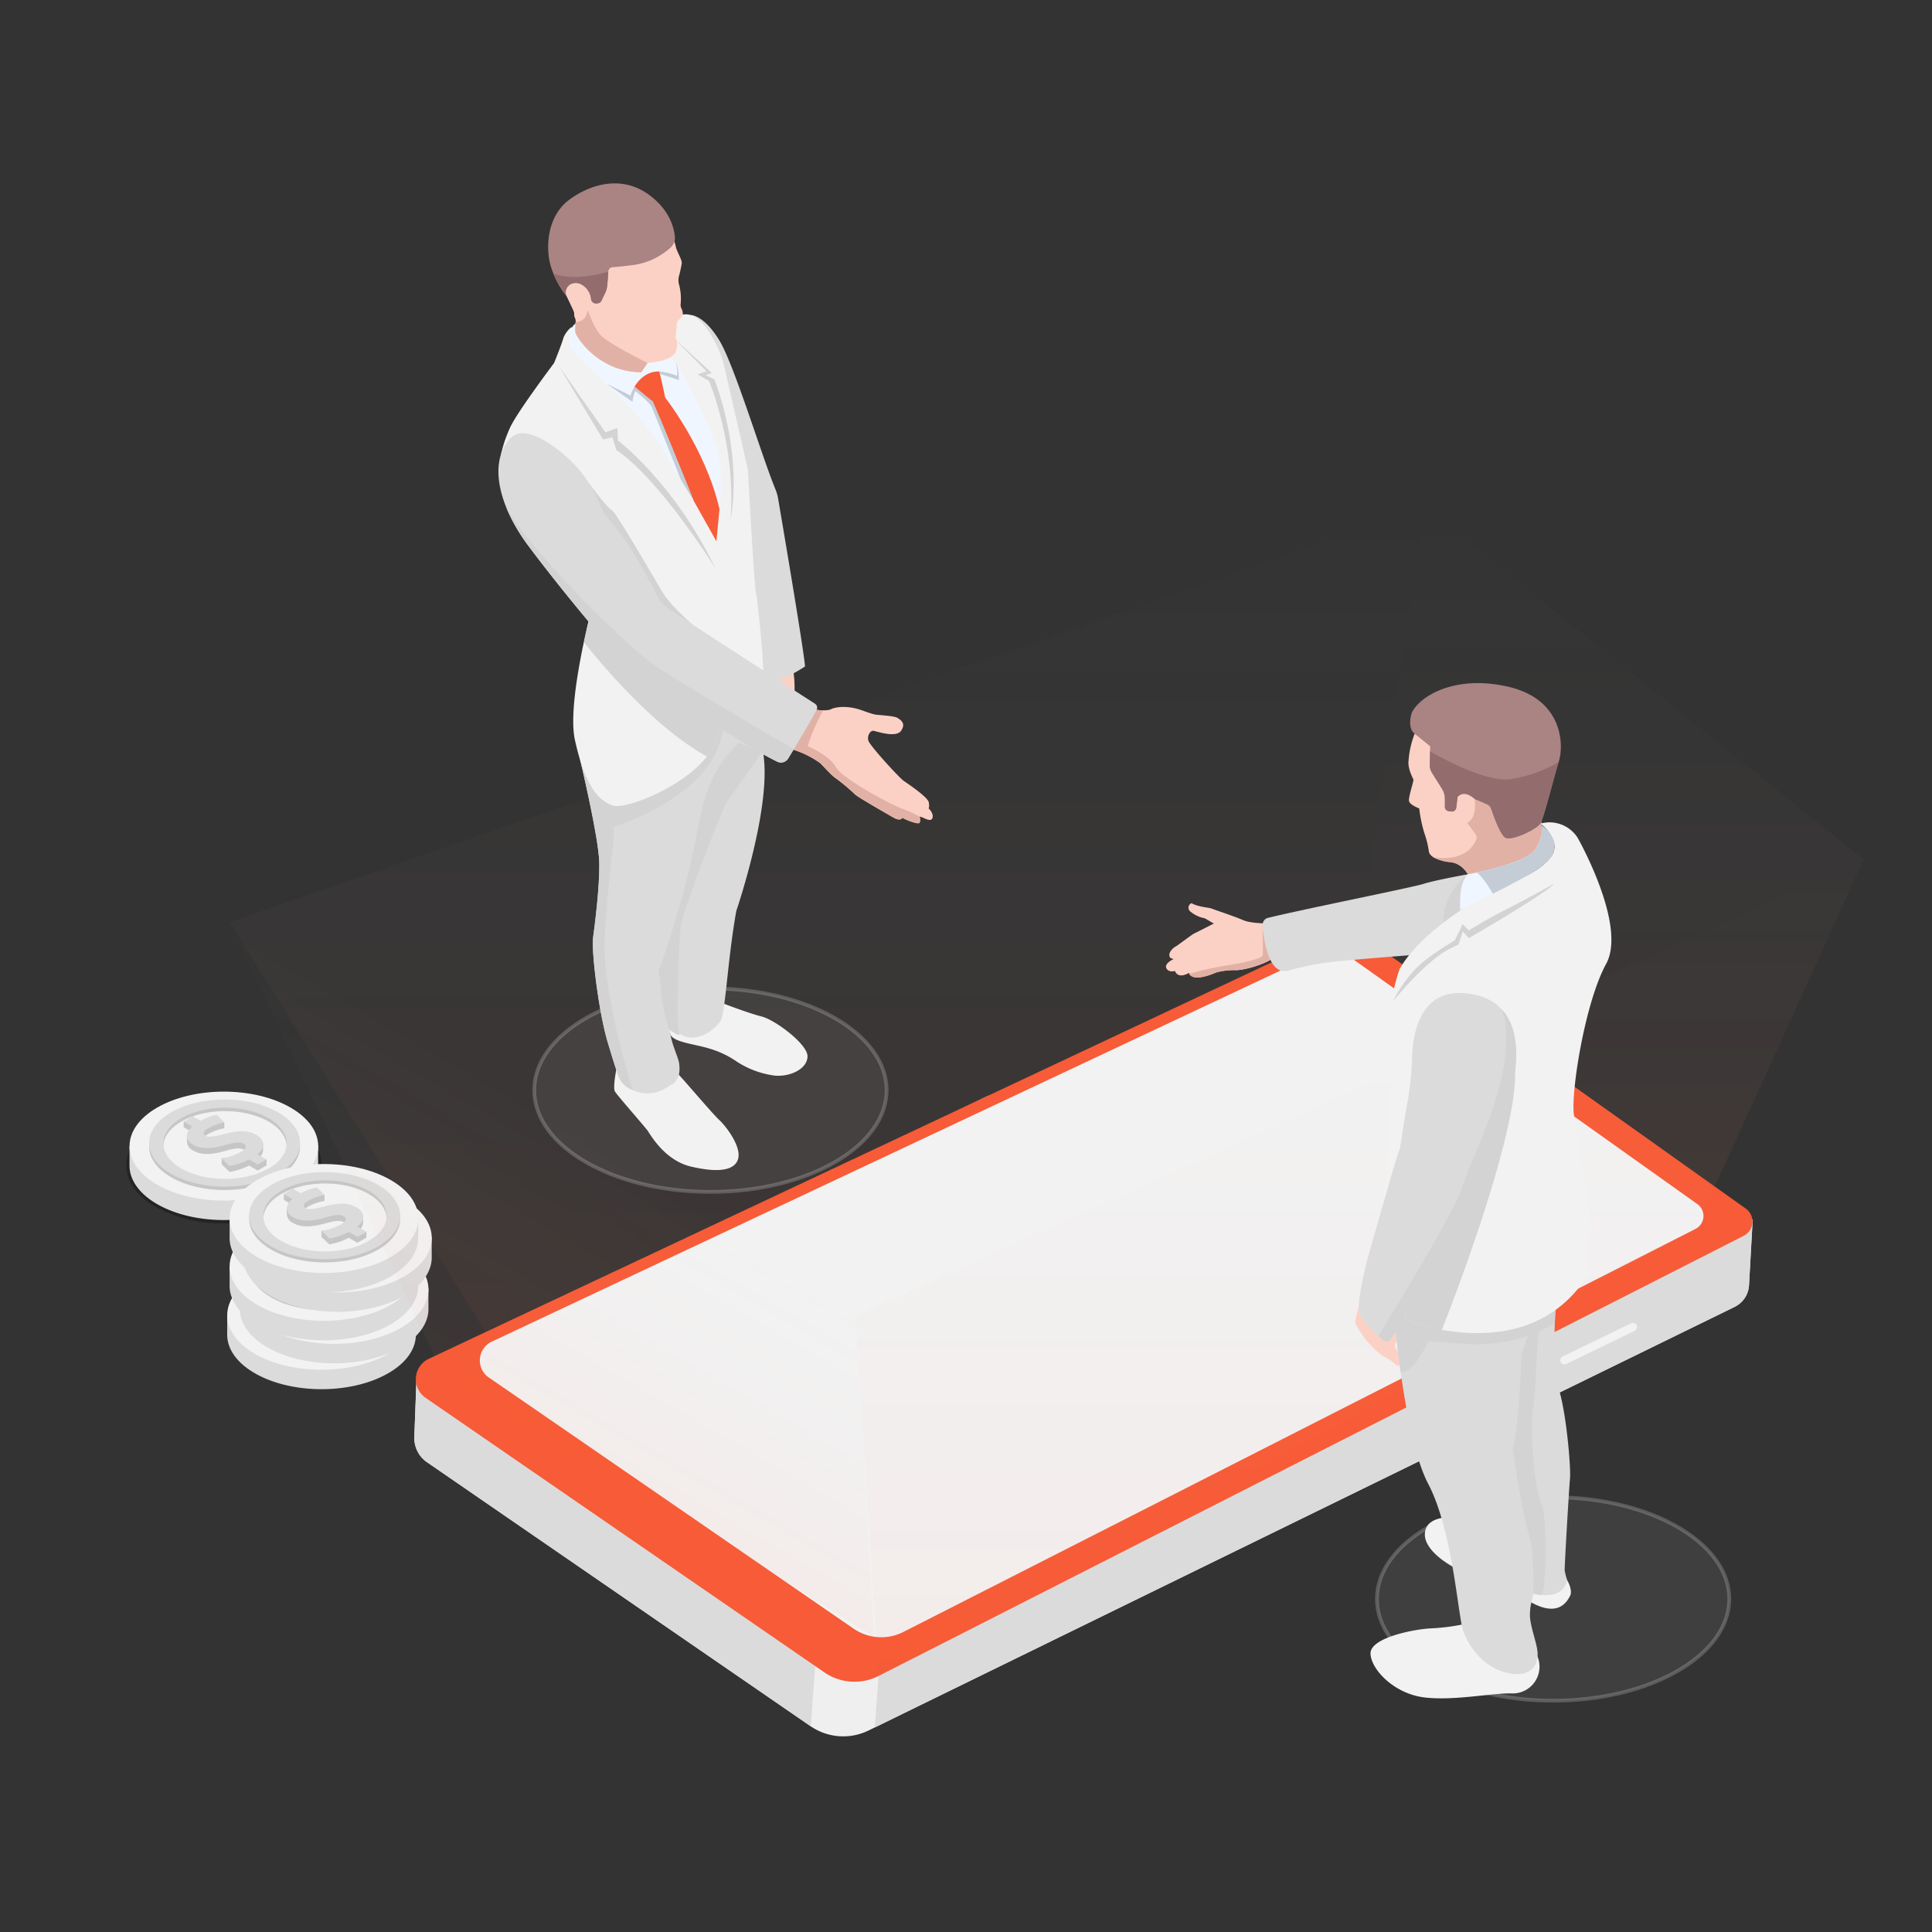 <svg id="_ÎÓÈ_1" data-name="—ÎÓÈ_1" xmlns="http://www.w3.org/2000/svg" xmlns:xlink="http://www.w3.org/1999/xlink" viewBox="0 0 512 512"><rect x="0" y="0" width="512" height="512" fill="#333333" stroke="none"/><defs><style>.cls-1,.cls-18,.cls-3,.cls-8{opacity:0.05;}.cls-1{fill:url(#linear-gradient);}.cls-2{fill:#707072;stroke:#fff;stroke-miterlimit:10;opacity:0.2;}.cls-3{fill:url(#linear-gradient-2);}.cls-4{fill:#efefef;}.cls-5{fill:#dbdbdb;}.cls-6{fill:#f75b37;}.cls-7{fill:#f2f2f2;}.cls-8{fill:url(#linear-gradient-3);}.cls-9{fill:#fcd1c5;}.cls-10{fill:#e2b1a6;}.cls-11{fill:#d3d3d3;}.cls-12{fill:#aa8383;}.cls-13{fill:#936d6d;}.cls-14{fill:#f0f6ff;}.cls-15{fill:#c4ccd6;}.cls-16{opacity:0.3;}.cls-17{fill:#c6c6c6;}.cls-18{fill:url(#linear-gradient-4);}</style><linearGradient id="linear-gradient" x1="219.2" y1="355.55" x2="219.2" y2="134.37" gradientUnits="userSpaceOnUse"><stop offset="0" stop-color="#f75b37"/><stop offset="1" stop-color="#fff" stop-opacity="0"/></linearGradient><linearGradient id="linear-gradient-2" x1="427.15" y1="325.68" x2="427.15" y2="134.37" xlink:href="#linear-gradient"/><linearGradient id="linear-gradient-3" x1="360.33" y1="444.16" x2="360.33" y2="227.78" xlink:href="#linear-gradient"/><linearGradient id="linear-gradient-4" x1="126.56" y1="373.15" x2="165.88" y2="305.04" xlink:href="#linear-gradient"/></defs><title>sponsor</title><polygon class="cls-1" points="130.32 355.56 60.85 244.4 377.55 134.37 360.39 247.55 130.32 355.56"/><ellipse class="cls-2" cx="188.27" cy="288.9" rx="46.69" ry="26.96"/><ellipse class="cls-2" cx="411.59" cy="423.74" rx="46.69" ry="26.96"/><polygon class="cls-3" points="449.32 325.68 493.9 227.78 377.55 134.37 360.39 247.55 449.32 325.68"/><path class="cls-4" d="M463.51,340.56a6.83,6.83,0,0,1-3.84,5.79L231.83,457.79l-1.66.81a15.26,15.26,0,0,1-15.3-1.1l-101.71-70a7.77,7.77,0,0,1-3.36-6.71l.63-16.81,5.56-2.7,145.92-70.92,171.56,27.87,31,5Z"/><path class="cls-5" d="M216.53,434.45l-1.66,23.05-101.71-70a7.77,7.77,0,0,1-3.36-6.71l.63-16.81,5.56-2.7Z"/><path class="cls-5" d="M463.51,340.56a6.83,6.83,0,0,1-3.84,5.79L231.83,457.79l1-13.63-1.23-10.37,115.19-71.23,86.7-44.34,31,5Z"/><path class="cls-6" d="M360.39,247.55l102.26,72.74a4.22,4.22,0,0,1-.53,7.2L232.81,444.16a14.09,14.09,0,0,1-14.4-1l-105.6-72.7a6,6,0,0,1,.85-10.38L354.06,247A6.29,6.29,0,0,1,360.39,247.55Z"/><path class="cls-7" d="M356.19,252.5l93.62,66.59a3.86,3.86,0,0,1-.49,6.59L239.4,432.49a12.94,12.94,0,0,1-13.19-.88l-96.66-66.55a5.5,5.5,0,0,1,.77-9.51L350.4,252A5.74,5.74,0,0,1,356.19,252.5Z"/><rect class="cls-7" x="389.63" y="366.66" width="22.4" height="2.21" rx="1.11" ry="1.11" transform="translate(-120.36 211.95) rotate(-25.89)"/><rect class="cls-7" x="412.48" y="354.96" width="22.4" height="2.21" rx="1.11" ry="1.11" transform="translate(-112.96 220.75) rotate(-25.89)"/><polygon class="cls-8" points="449.32 325.68 232.81 444.16 226.76 348.72 493.9 227.78 449.32 325.68"/><path class="cls-9" d="M360.36,345.58s-1.32,4-1.2,4.92,2.84,4.7,3,4.81,2.5,3.06,5.09,4.47a14.19,14.19,0,0,1,3,2.15,1.27,1.27,0,0,0,.62-.22s.38-2.71-.75-4,.56-3.27.56-3.27l-2.94-7.65Z"/><path class="cls-7" d="M388.51,430.3a54.17,54.17,0,0,1-9,1.22c-4.44.15-16.54,2.44-16.31,6.77s6.43,10.61,14.29,11.55,18-1.21,23.14-1.07a7.08,7.08,0,0,0,6.84-9.72C405.55,434.23,388.51,430.3,388.51,430.3Z"/><path class="cls-7" d="M415.3,418.74s1.62,2.63.76,4.24-3.15,5.59-10.26,1.69S385,415.19,385,415.19s-7.9-4.14-7.38-9,7.85-4.06,7.85-4.06Z"/><path class="cls-9" d="M336.18,244.71s-4.69.06-6.75-.87-8.07-2.91-8.44-3.1-3.68-.42-5.2-1.39a1.28,1.28,0,0,0-.36,2.19,8.36,8.36,0,0,0,3.87,1.82l2.38,1.39s-4.82,2.47-5.25,2.65-4.47,3.26-4.88,3.44-2.21,1.6-1.51,2.84c0,0,.07.28,1,.47,0,0-2.58,1.17-1.94,2.44s2.27.72,2.27.72.62,2.27,3.73.51c0,0,.36,2.82,7.26-.12a18.38,18.38,0,0,1,4.83-.6c2,.15,7.6-1.29,10.58-3.39S336.18,244.71,336.18,244.71Z"/><path class="cls-10" d="M327.16,257.1c2,.15,7.6-1.29,10.58-3.39,2-1.4.6-5-.53-7.19-1.41-.69-2.65-1.25-2.65-1.25s.21,6.84.06,7.87-6.33,2.25-10.29,2.83a81.66,81.66,0,0,0-9.17,2.11c.31.63,1.63,2,7.17-.38A18.38,18.38,0,0,1,327.16,257.1Z"/><path class="cls-5" d="M390.49,231.42s-9.75,1.71-13.08,2.77-31.19,6.56-41.43,9.07a1.77,1.77,0,0,0-1.3,1.35,3.67,3.67,0,0,0-.07,1.71c.28,1.15,1.27,12.74,6.95,10.84A79.42,79.42,0,0,1,352.29,255c4-.53,21.1-1.84,21.1-1.84l28.92-16.56Z"/><path class="cls-5" d="M369.55,349.26s2.59,31.92,8.95,44,7.85,34.33,9.15,38.55,5.46,10.31,12.17,11.61,7.9-3.1,7.63-5.75-2.05-6.94-2-9.82.75-4.21.88-5.53c0,0,7.68,2.23,9-3.55a15.48,15.48,0,0,1-.67-2.55c-.08-.86,1.16-21.9,1.41-24.46s-.85-16.41-2.86-23.27-1-21.33-1-21.33L390,343.89Z"/><path class="cls-11" d="M405.59,349.39a24.37,24.37,0,0,1-2.41,9.16s-.32,16.91-2.27,25.43c0,0,2.5,17.08,4.19,22.44s1.22,15.87,1.22,15.87a7.78,7.78,0,0,0,2.14.37c1.25,0,1.8-20.72-.06-24.41s-3-20-2.13-25,.89-19.21,1.91-21.72a3.12,3.12,0,0,0-1.13-3.86Z"/><path class="cls-11" d="M389,231.69s-6.68,4.63-6.49,12.8l4.91-1S386.15,234.46,389,231.69Z"/><path class="cls-11" d="M389.23,356.21c14.74.56,22.82-5.74,22.82-5.74.08-2,.17-3.34.17-3.34L390,343.89l-20.47,5.37s.52,6.32,1.65,14.39c3.61.41,7.32-8.23,7.32-8.23l10.12.71S374.48,355.64,389.23,356.21Z"/><path class="cls-7" d="M372.4,349.76s31.85,13.05,47.87-11.06a4.21,4.21,0,0,0,.67-2.39l-.06-5.68a5.77,5.77,0,0,1,.36-2.1h0a8.87,8.87,0,0,0,.42-4.54c-1.05-6.38-3.91-23.8-4.57-28.64-.8-5.93,2.93-29.65,8.55-39.91S418.08,222,418.08,222a8.85,8.85,0,0,0-9.87-3.73s6.19,4.48,2.65,9.05-13.95,8.12-13.95,8.12-19.26,9.53-26,21.36a49.32,49.32,0,0,0-2.66,14c-.32,7.88.27,26.74-.11,29.35s-1.65,20.43-1.56,21.26S372.4,349.76,372.4,349.76Z"/><path class="cls-11" d="M382.1,352.46s19.94-50,19.41-68.42C401,266,373,320,373,320l-.63,29.77A58.26,58.26,0,0,0,382.1,352.46Z"/><path class="cls-5" d="M372.85,292.91a80.87,80.87,0,0,0,1.35-12.47c.2-7.25,2.47-19.29,15.76-17,18.73,3.22,10.18,29.05,8,33.53s-10.71,24.78-11.16,25.93-13.75,26.2-18.44,32.19a1.15,1.15,0,0,1-1.68.19c-1.84-1.56-6-5.29-6.5-7.63-.66-3,2.2-13.92,2.2-13.92s7.71-27.37,8.35-28.65C371.23,304.13,371.62,299.6,372.85,292.91Z"/><path class="cls-9" d="M389.33,232.29s-1.44-3.42-4.91-3.83-5.42-1.4-5.74-2.69a24.67,24.67,0,0,0-1.13-4.75,34.53,34.53,0,0,1-1.43-6.73c0-.11-2.62-.95-2.73-2.11s1.33-5.28,1.18-5.61-1.52-2.89-1.3-4.86a24.45,24.45,0,0,1,1.63-7.25c1.09-2.4,8.75-17,27.86-9.05s4.15,24,5.84,34.54c0,0,1.67,2.23-1.56,5.92S394.64,230.25,389.33,232.29Z"/><path class="cls-10" d="M407,225.87c3.23-3.69,1.56-5.92,1.56-5.92a14.51,14.51,0,0,1,.14-4.67l-7.6,1.31s-11-10.13-10.31-4.79-2,6.24-2,6.24l2.24,3c.57.76.21,1.63-.29,2.44-3.29,5.41-11,3.64-11,3.64a11,11,0,0,0,4.7,1.39c3.47.41,4.91,3.83,4.91,3.83C394.64,230.25,403.8,229.58,407,225.87Z"/><path class="cls-12" d="M374.16,188.84s-1.41,3.92.74,5.62,4.1,3.31,4.1,3.31l-.09,5a3.64,3.64,0,0,0,.56,2l2.67,4.26a5.13,5.13,0,0,1,.77,2.76l0,2a1.15,1.15,0,0,0,1,1.18l.72.09a1.16,1.16,0,0,0,1.29-1l.35-2.82s1.48-2.25,4.58.52l2.81,1.2a3.07,3.07,0,0,1,1.67,1.81c.75,2.19,2.36,6.5,3.61,7.23,1.69,1,8.37-2.3,9.29-3.79s3.36-11.52,4.85-16.31S414,185.31,399.74,182,376.2,184.57,374.16,188.84Z"/><path class="cls-13" d="M408.21,218.25c.91-1.49,3.36-11.52,4.85-16.31a35,35,0,0,1-12.78,4.54c-7.2,1-21.3-7.38-21.3-7.38l-.07,3.67a3.64,3.64,0,0,0,.56,2l2.67,4.26a5.13,5.13,0,0,1,.77,2.76l0,2a1.15,1.15,0,0,0,1,1.18l.72.09a1.16,1.16,0,0,0,1.29-1l.35-2.82s1.48-2.25,4.58.52l4.06,1.74s2.34,7.52,4,8.5S407.29,219.74,408.21,218.25Z"/><path class="cls-14" d="M408.48,218.73s5.46,3.49,2.6,8.26S388,240.05,387,241.3c0,0-.66-7.22,2-9.61,0,0,15.42-2.72,17.88-6.59S408.48,218.73,408.48,218.73Z"/><path class="cls-15" d="M408.48,218.73s.88,2.53-1.58,6.37c-1.86,2.93-11.14,5.19-15.55,6.13h0s1.62.94,4.26,5.61c6.22-3.08,13.79-7.05,15.47-9.85C413.94,222.22,408.48,218.73,408.48,218.73Z"/><path class="cls-11" d="M398.13,267.65c4.88,15.73-8.6,39.78-10.6,46.8S365.27,354,365.27,354c.54.49,1,.93,1.44,1.26a1.15,1.15,0,0,0,1.68-.19c4.69-6,18-31.11,18.44-32.19s9-21.42,11.16-25.93C399.71,293.38,405.57,276,398.13,267.65Z"/><path class="cls-11" d="M411.89,234.19s-9,4.94-13.42,7.16-9.22,5.22-9.22,5.22l-1.64-1.68-2.08,4.33s-6.93,4-10.19,7.33a34.47,34.47,0,0,0-6.14,8.78s8.73-11,15.53-14.17l1.83-.88,1.09-3.45,1.62,1.77S409.1,237.17,411.89,234.19Z"/><path class="cls-9" d="M215.62,188s3.36.58,4.59-.05,4.45-1.05,8.17.28,3.42,1.12,4.89,1.27,3.86.29,4.64.79,2.25,1.42.88,3.38-6.49.11-7.32,0-1.75,1.32-1.33,2.65,8.13,9.77,9.34,10.61,6.43,4.33,6.66,5.71-.07,1.57-.07,1.57,1.52,1.38,1,2.65-2.91-.68-3.35-.38c0,0,.39,1.42-.19,1.68s-4-1.06-4.37-1.46c0,0-.4,1.09-2.33,0s-9.33-5.34-10.2-6.13a53.21,53.21,0,0,0-5-4.21c-1.2-.72-3.27-3.18-4.3-4.14a25.93,25.93,0,0,0-7.38-3.63C208.2,198.19,215.62,188,215.62,188Z"/><path class="cls-10" d="M221.52,203.28c-1.7-3.11-7.41-5.51-7.41-5.51.39-2.53,4-9.51,4-9.51h0a18.48,18.48,0,0,1-2.51-.24s-7.42,10.17-5.66,10.51a25.93,25.93,0,0,1,7.38,3.63c1,1,3.1,3.42,4.3,4.14a53.21,53.21,0,0,1,5,4.21c.87.79,8.27,5,10.2,6.13s2.33,0,2.33,0c.4.4,3.79,1.72,4.37,1.46s.19-1.68.19-1.68a34.4,34.4,0,0,0-4.83-2.21C236.44,213.39,223.22,206.4,221.52,203.28Z"/><path class="cls-9" d="M210.08,176.83a30.37,30.37,0,0,1,.46,6.88c-.26,3.1-6.47-1-6.24-1.49s2.95-5.2,2.95-5.2Z"/><path class="cls-5" d="M183,83.48s3.44-.16,7.63,6.72c4,6.63,11.13,30.34,14.85,39.43a12.23,12.23,0,0,1,.73,2.51c1.21,7.09,6.87,40.47,7.13,44.48,0,0-4.32,2.88-7.1,3.59l-6.1-2-6-60.51L184.4,85.73Z"/><path class="cls-7" d="M163.49,282.56s-1.17,5.6-.53,6.69,7.91,9.31,8.68,10.41,4.52,7.84,11.42,9.48,11.6,1.22,12.54-2-3.12-8.61-5-10.34-9.75-11.11-11.19-12.47a6.73,6.73,0,0,0-3.53-1.57l-9,1.56Z"/><path class="cls-7" d="M191.38,265.82s6.88,2.66,10.48,3.57S214,276.71,214,279.92s-4.32,5.46-8.61,5.14a24.16,24.16,0,0,1-10.22-3.78,25,25,0,0,0-7.29-3.43c-3.51-1.1-9.16-1.63-10.1-3.51s-1.06-5.73-1.06-5.73Z"/><path class="cls-5" d="M175.84,264.65c0-.33.29-.88.33-1.11a79.2,79.2,0,0,0,0-8.62L174.67,257s1.07,6.93,3.14,17.76c.53,2.75,2,5.58,2.18,7.14.63,4.64-2.12,5.54-2.12,5.54-5.6,4.21-10.37,1.67-12.09.32s-2.3-3.53-4.68-11.34-4.42-24.13-3.91-28c.45-3.44,1.7-13,1.63-19.63s-5.1-27.5-5.1-27.5l20.85-4,14.23-7.37,10.86,1.64s1.37-4.59,2.81,9.69c1.45,14.49-7.33,40.12-7.33,40.12-2.31,12.69-2.9,27.29-4.22,29.26s-6.5,6.65-11.31,3a12.05,12.05,0,0,1-2.41-2.08Z"/><path class="cls-11" d="M174.67,257s6.86-18.67,10.11-36.75c3.19-17.78,8.73-20.28,11-23.47a30.25,30.25,0,0,0,5.3,1.9,2.56,2.56,0,0,0,.59.05c1.53-.05-7.67,11.4-9.32,14.34s-11.16,28.13-11.82,31.6-1.34,27.79-.57,29.18-2.63-1-2.63-1S175.26,267.42,174.67,257Z"/><path class="cls-11" d="M192.47,190.39l-3.67-.55-14.23,7.37-20.85,4s5,21,5.1,27.5-1.18,16.19-1.63,19.63c-.51,3.85,1.54,20.27,3.91,28,1,3.39,1.72,5.71,2.32,7.37.94,4.41,4.27,5.12,4.27,5.12s-8.17-25.31-7.45-40.12c.7-14.6,2.8-26.75,2.42-29.58,0,0,23.74-7.3,28.19-22.62C191.55,194.19,192.07,192.14,192.47,190.39Z"/><path class="cls-7" d="M151.35,86.74a7.11,7.11,0,0,0-2.06,2.86c-.36,1.45-2.45,6.6-2.45,6.6s-9.92,13.17-11.71,17.21a36.12,36.12,0,0,0-2.38,7.07L159,152.86s-9.2,31.73-6.63,43.3,6,16.07,10.11,17.34,26.26-7.84,27.78-19.43.9-12.91.9-12.91,10.32,2.76,11,.12-1.3-21.54-1.83-24.25-2.12-32.54-2.12-32.54S191.93,97,191.57,95.61s-4.27-11.7-9.29-12.28S171,90.74,171,90.74Z"/><path class="cls-14" d="M152.53,85.74a3.24,3.24,0,0,0-1.26,1.84c-.22,1.15-1.08,3.41.79,5.78s17,14.72,23.14,25.11,13.86,22.21,14.5,24.63c0,0,2.79-16.62.27-24.26s-10.53-23-12.23-24.2-12.11-2.14-12.11-2.14Z"/><path class="cls-15" d="M168.16,102.45a10.23,10.23,0,0,0-1.06,2.4s-4.4-2.25-6.24-3.07l6.75,4.69a12,12,0,0,1,.74-2.83s3.85,3,4.39,4.26,7.67,19.19,7.67,19.19l3.74,6.11,1-1.48L179,115.06s-3.45-5.25-3.49-5.37l-2.38-5.76Z"/><path class="cls-6" d="M168.16,102.45s2.24-4.19,6.58-4c0,0,1.24,5.16,1.59,7.26,0,0-2.79,1.2-3.92.22S168.16,102.45,168.16,102.45Z"/><path class="cls-6" d="M175.67,104.57s11.15,13.74,15,30.33l-.81,8.55L184,133s-9.6-24-11.83-28.39S175.67,104.57,175.67,104.57Z"/><path class="cls-11" d="M157.21,159.68c-.74,2.94-1.62,6.59-2.45,10.5,0,0,16.5,21.53,32.6,30.3a13.3,13.3,0,0,0,2.94-6.41,96.14,96.14,0,0,0,1-11L172.6,168.84Z"/><path class="cls-11" d="M156.09,128.06s4.77,6.5,6,7.09,11.58,18.67,13.67,22.08,7.65,8.21,7.65,8.21l-5.25.51-20.55-27.57Z"/><path class="cls-5" d="M159,133.79a33.2,33.2,0,0,0-9.48-13.26c-4.75-4-11-7.84-14.26-4.36-5.79,6.12-3.32,17.64,4.72,28.43s21,26.44,24,29.05,27.77,21.21,42,28.21a2.24,2.24,0,0,0,2.93-.93c2-3.24,6.05-10,7.5-12.79a1.26,1.26,0,0,0-.4-1.63c-5.21-3.35-31.24-20.08-38.94-25.28a8.5,8.5,0,0,1-2.81-3.19c-2.25-4.39-8-15.21-13.14-20.73a10.87,10.87,0,0,1-2.1-3.41A.49.49,0,0,1,159,133.79Z"/><path class="cls-11" d="M178.14,89.2l9.11,9.2-2.35.82,3,1.74s7.28,17.2,5.69,36.69c0,0,3.62-15.33-4.21-37.05L187,99.38l1.64-.52Z"/><path class="cls-9" d="M152.34,84.18a2.37,2.37,0,0,1,.22,1.14,18.05,18.05,0,0,0-.09,2.78c.11.86,5.82,10.48,17.48,10.56l1.68-2.49s4.72-.22,6.68-1.94.75-4.73.75-4.73l.29-3.6a1.75,1.75,0,0,1,.54-1.14,3.79,3.79,0,0,0,1.06-1.4,3.26,3.26,0,0,0-.4-1.69,2.06,2.06,0,0,1-.17-1.1,14.62,14.62,0,0,0-.45-5.26,4.27,4.27,0,0,1,0-2.13,29.39,29.39,0,0,0,.75-3.45c.08-.94-1.52-3.45-1.59-4.44A28.66,28.66,0,0,0,177.62,61S169,44.85,155,51.82s-6.75,22.09-5,26.36c0,0,1.68,3.48,2,4.25S152,83.43,152.34,84.18Z"/><path class="cls-12" d="M178.85,62.64a3.53,3.53,0,0,1-1.17,3,18.51,18.51,0,0,1-9.53,4.55c-3.14.41-4.86.57-5.79.62A1.24,1.24,0,0,0,161.2,72c-.07,1.17-.18,3-.35,4.15a4.79,4.79,0,0,1-.42,1.38l-1,2.11a1.37,1.37,0,0,1-1.35.8l-.23,0a1.34,1.34,0,0,1-1.23-1.17v-.09A4.9,4.9,0,0,0,154,75.36a3,3,0,0,0-2.44-.16,2.47,2.47,0,0,0-1.41,3.33,24.75,24.75,0,0,1-4.25-8.2c-1.32-4.66-1-13.08,5.08-17.49s14-6.16,20.75-1.41C177.27,55.36,178.58,60.09,178.85,62.64Z"/><path class="cls-10" d="M155.78,82.38c-.31-.37.08,2.85-3.22,2.94a18.05,18.05,0,0,0-.09,2.78c.11.86,5.82,10.48,17.48,10.56l1.68-2.49S160.92,91,159,88.61,156.09,82.75,155.78,82.38Z"/><path class="cls-15" d="M174.74,98.43a17.47,17.47,0,0,1,4.65,1.15,5.43,5.43,0,0,0-.42-3.42s.95.76.94,4.55c0,0-4.66-1.51-5-1.61Z"/><path class="cls-11" d="M210.2,198.38s-27-15.52-36.15-21.71-34.68-32.25-39.92-42.3A46.26,46.26,0,0,0,140,144.6c8.14,10.91,21,26.44,24,29.05s27.77,21.21,42,28.21a2.24,2.24,0,0,0,2.93-.93c.39-.62.85-1.39,1.35-2.23C210.24,198.5,210.2,198.38,210.2,198.38Z"/><path class="cls-11" d="M148.1,97l12.33,17.55,3.18-1.13.17,3.35s14.77,11,25.81,33.84c0,0-14.62-23.53-26.25-31.36l-1.06-3.36-2.48.56Z"/><path class="cls-13" d="M147,72.6a3.31,3.31,0,0,0-.39-.11,25.47,25.47,0,0,0,3.51,6,2.47,2.47,0,0,1,1.41-3.33,3,3,0,0,1,2.44.16,4.9,4.9,0,0,1,2.66,3.82v.09a1.34,1.34,0,0,0,1.23,1.17l.23,0a1.37,1.37,0,0,0,1.35-.8l1-2.11a4.79,4.79,0,0,0,.42-1.38c.17-1.2.28-3,.35-4.15C161.2,72,153,74.69,147,72.6Z"/><path class="cls-16" d="M59.34,324.2a36.81,36.81,0,0,1-18.11-4.35c-5-2.89-7.76-6.78-7.76-11s2.76-8.07,7.76-11a36.81,36.81,0,0,1,18.11-4.35,36.88,36.88,0,0,1,18.12,4.35c5,2.89,7.75,6.78,7.75,11s-2.75,8.07-7.75,11A36.88,36.88,0,0,1,59.34,324.2Z"/><path class="cls-5" d="M82.71,303.76A16.64,16.64,0,0,0,77,298.68c-9.76-5.64-25.6-5.64-35.35,0a15.82,15.82,0,0,0-6.13,5.79l-1.2-.74v5.16c0,3.69,2.44,7.39,7.33,10.21,9.75,5.63,25.59,5.63,35.35,0,4.76-2.75,7.19-6.33,7.31-9.93h0v-5.66Z"/><path class="cls-7" d="M77,293.52c9.76,5.64,9.76,14.78,0,20.42s-25.6,5.64-35.35,0-9.77-14.78,0-20.42S67.26,287.89,77,293.52Z"/><path class="cls-17" d="M73.66,295.67c-7.81-4.51-20.47-4.51-28.28,0s-7.81,11.82,0,16.33,20.47,4.5,28.28,0S81.46,300.18,73.66,295.67Zm-2.49,14.89c-6.38,3.68-16.73,3.68-23.11,0s-6.38-9.66,0-13.34,16.73-3.69,23.11,0S77.56,306.88,71.17,310.56Z"/><path class="cls-5" d="M73.66,294.76c-7.81-4.51-20.47-4.51-28.28,0s-7.81,11.82,0,16.33,20.47,4.51,28.28,0S81.46,299.27,73.66,294.76Zm-2.49,14.9c-6.38,3.68-16.73,3.68-23.11,0s-6.38-9.66,0-13.35,16.73-3.68,23.11,0S77.56,306,71.17,309.66Z"/><path class="cls-17" d="M68.14,307.42a3.72,3.72,0,0,0,1.58-2.49h0v-1.72l-.57.12a4.69,4.69,0,0,0-1.18-1c-2.17-1.25-4.65-1.35-8.53-.27-2.82.73-4.16.93-5,.47s-.85-1.07.72-2a14.71,14.71,0,0,1,4.29-1.53v-1.61l-2-.36a15.09,15.09,0,0,0-4.28,1.56l-2.12-1.23-2.37-.24v1.6L51,300.11a4.93,4.93,0,0,0-1,1.13l-.45-.33v1.69h0a2.77,2.77,0,0,0,1.68,2.33c2.34,1.35,5.3,1,8.75,0,2.38-.68,3.73-.79,4.65-.26s.55,1.41-.82,2.2-3.65-.21-5.06.08v1.62l2.09,2A17.73,17.73,0,0,0,66,308.89l2.29,1.32,2.35-1.37v-1.6Z"/><path class="cls-5" d="M68.24,308.6,66,307.27A17.48,17.48,0,0,1,60.81,309L58.72,307a15.81,15.81,0,0,0,5.06-1.69c1.37-.79,1.78-1.64.82-2.2s-2.27-.41-4.65.27c-3.45,1-6.41,1.3-8.75,0-2.12-1.23-2.28-3.05-.22-4.83l-2.29-1.32,2.37-1.36L53.18,297a15.74,15.74,0,0,1,4.28-1.56l2,2A14.5,14.5,0,0,0,55.2,299c-1.57.9-1.4,1.58-.72,2s2.14.27,5-.47c3.88-1.07,6.36-1,8.53.27s2.46,3.18.17,5.06l2.45,1.42Z"/><path class="cls-5" d="M108.58,348.59a16.54,16.54,0,0,0-5.69-5.08c-9.76-5.64-25.59-5.64-35.35,0a15.89,15.89,0,0,0-6.13,5.79l-1.2-.74v5.16c0,3.69,2.44,7.39,7.33,10.2,9.76,5.64,25.59,5.64,35.35,0,4.76-2.74,7.19-6.32,7.31-9.92h0v-5.67Z"/><path class="cls-7" d="M102.89,338.35c9.76,5.64,9.76,14.78,0,20.42s-25.59,5.63-35.35,0-9.77-14.78,0-20.42S93.13,332.71,102.89,338.35Z"/><path class="cls-17" d="M99.53,340.49c-7.81-4.5-20.47-4.5-28.28,0s-7.81,11.83,0,16.34,20.47,4.5,28.28,0S107.34,345,99.53,340.49ZM97,355.39c-6.38,3.68-16.73,3.68-23.11,0s-6.38-9.66,0-13.35,16.73-3.68,23.11,0S103.43,351.71,97,355.39Z"/><path class="cls-5" d="M99.53,339.59c-7.81-4.51-20.47-4.51-28.28,0s-7.81,11.82,0,16.33,20.47,4.51,28.28,0S107.34,344.1,99.53,339.59ZM97,354.49c-6.38,3.68-16.73,3.68-23.11,0s-6.38-9.67,0-13.35,16.73-3.68,23.11,0S103.43,350.8,97,354.49Z"/><path class="cls-17" d="M94,352.25a3.68,3.68,0,0,0,1.58-2.49h0V348l-.57.12a4.48,4.48,0,0,0-1.18-1c-2.16-1.25-4.65-1.35-8.53-.28-2.81.74-4.16.93-5,.48s-.84-1.08.72-2a14.71,14.71,0,0,1,4.29-1.53v-1.61l-2-.36a15,15,0,0,0-4.29,1.56l-2.12-1.23L74.57,342v1.61l2.28,1.32a5.44,5.44,0,0,0-1,1.14l-.45-.33v1.68h0a2.77,2.77,0,0,0,1.68,2.33c2.34,1.35,5.3,1,8.75,0,2.38-.68,3.73-.79,4.65-.26s.55,1.41-.82,2.2-3.65-.21-5.06.08v1.61l2.1,2.05a17.82,17.82,0,0,0,5.13-1.77L94.11,355l2.36-1.36v-1.6Z"/><path class="cls-5" d="M94.11,353.43l-2.29-1.33a17.53,17.53,0,0,1-5.13,1.77l-2.1-2.05a15.81,15.81,0,0,0,5.06-1.69c1.37-.79,1.78-1.64.82-2.2s-2.27-.42-4.65.26c-3.45,1-6.41,1.31-8.75,0-2.12-1.22-2.28-3-.22-4.82L74.57,342l2.36-1.35,2.12,1.22a15.67,15.67,0,0,1,4.29-1.56l2,2a14.71,14.71,0,0,0-4.29,1.53c-1.56.91-1.4,1.59-.72,2s2.15.26,5-.47c3.88-1.08,6.37-1,8.53.27s2.46,3.18.17,5.06l2.46,1.42Z"/><path class="cls-5" d="M111.92,341.74a16.54,16.54,0,0,0-5.69-5.08c-9.77-5.64-25.6-5.64-35.36,0a15.84,15.84,0,0,0-6.12,5.78l-1.2-.73v5.15c0,3.7,2.44,7.39,7.32,10.21,9.76,5.64,25.59,5.64,35.36,0,4.76-2.75,7.19-6.33,7.31-9.93h0v-5.66Z"/><path class="cls-7" d="M106.23,331.5c9.76,5.64,9.76,14.77,0,20.41s-25.6,5.64-35.36,0-9.76-14.77,0-20.41S96.46,325.86,106.23,331.5Z"/><path class="cls-17" d="M102.87,333.64c-7.82-4.51-20.47-4.51-28.29,0s-7.81,11.82,0,16.33,20.47,4.51,28.29,0S110.67,338.15,102.87,333.64Zm-2.49,14.9c-6.38,3.68-16.73,3.68-23.11,0s-6.38-9.66,0-13.35,16.73-3.68,23.11,0S106.77,344.86,100.38,348.54Z"/><path class="cls-5" d="M102.87,332.74c-7.82-4.51-20.47-4.51-28.29,0s-7.81,11.82,0,16.33,20.47,4.51,28.29,0S110.67,337.25,102.87,332.74Zm-2.49,14.89c-6.38,3.69-16.73,3.69-23.11,0s-6.38-9.66,0-13.34,16.73-3.68,23.11,0S106.77,344,100.38,347.63Z"/><path class="cls-17" d="M97.35,345.4a3.68,3.68,0,0,0,1.57-2.5h0v-1.71l-.57.12a4.48,4.48,0,0,0-1.18-1c-2.17-1.26-4.65-1.35-8.53-.28-2.82.74-4.17.93-5,.47s-.85-1.07.72-2A14.51,14.51,0,0,1,88.7,337v-1.61l-2-.37a15.62,15.62,0,0,0-4.28,1.56l-2.13-1.22-2.36-.25v1.61l2.29,1.32a5.38,5.38,0,0,0-1,1.13l-.45-.32v1.68h0a2.79,2.79,0,0,0,1.68,2.34c2.34,1.35,5.3,1,8.74,0,2.39-.68,3.74-.79,4.65-.26s.56,1.4-.81,2.19-3.66-.2-5.06.09v1.61l2.09,2a17.73,17.73,0,0,0,5.14-1.76l2.28,1.32,2.36-1.36v-1.61Z"/><path class="cls-5" d="M97.44,346.57l-2.28-1.32A18.08,18.08,0,0,1,90,347l-2.09-2A15.81,15.81,0,0,0,93,343.28c1.37-.79,1.78-1.64.81-2.2s-2.26-.42-4.65.26c-3.44,1-6.4,1.31-8.74,0-2.12-1.22-2.29-3.05-.22-4.83l-2.29-1.32,2.36-1.36L82.39,335a15.22,15.22,0,0,1,4.28-1.55l2,2A14.51,14.51,0,0,0,84.41,337c-1.57.91-1.4,1.59-.72,2s2.14.27,5-.47c3.88-1.07,6.36-1,8.53.28s2.46,3.18.17,5.05l2.45,1.42Z"/><path class="cls-5" d="M109.22,335.62a16.62,16.62,0,0,0-5.69-5.07c-9.76-5.64-25.6-5.64-35.36,0a15.84,15.84,0,0,0-6.12,5.78l-1.2-.74v5.16c0,3.7,2.44,7.39,7.32,10.21,9.76,5.64,25.6,5.64,35.36,0,4.76-2.75,7.19-6.33,7.31-9.93h0v-5.66Z"/><path class="cls-7" d="M103.53,325.39c9.76,5.64,9.76,14.77,0,20.41s-25.6,5.64-35.36,0-9.76-14.77,0-20.41S93.77,319.75,103.53,325.39Z"/><path class="cls-17" d="M100.17,327.53c-7.81-4.51-20.47-4.51-28.28,0s-7.82,11.82,0,16.33,20.47,4.51,28.28,0S108,332,100.17,327.53Zm-2.49,14.9c-6.38,3.68-16.73,3.68-23.11,0s-6.38-9.66,0-13.35,16.73-3.69,23.11,0S104.07,338.74,97.68,342.43Z"/><path class="cls-5" d="M100.17,326.63c-7.81-4.51-20.47-4.51-28.28,0s-7.82,11.82,0,16.33,20.47,4.51,28.28,0S108,331.14,100.17,326.63Zm-2.49,14.89c-6.38,3.69-16.73,3.69-23.11,0s-6.38-9.66,0-13.34,16.73-3.69,23.11,0S104.07,337.84,97.68,341.52Z"/><path class="cls-17" d="M94.65,339.29a3.73,3.73,0,0,0,1.58-2.5h0v-1.72l-.57.13a4.29,4.29,0,0,0-1.18-1C92.31,333,89.83,332.89,86,334c-2.82.74-4.17.93-5,.47s-.85-1.07.72-2A14.7,14.7,0,0,1,86,330.92v-1.6L84,329a15.62,15.62,0,0,0-4.28,1.56l-2.13-1.23L75.2,329v1.61L77.49,332a5.38,5.38,0,0,0-1,1.13l-.45-.32v1.68h0a2.79,2.79,0,0,0,1.68,2.34c2.34,1.35,5.3,1,8.74,0,2.39-.68,3.74-.79,4.66-.27s.55,1.41-.82,2.2-3.66-.2-5.06.09v1.61l2.09,2a17.73,17.73,0,0,0,5.14-1.76l2.29,1.32,2.35-1.37v-1.6Z"/><path class="cls-5" d="M94.75,340.46l-2.29-1.32a17.73,17.73,0,0,1-5.14,1.76l-2.09-2a15.81,15.81,0,0,0,5.06-1.69c1.37-.8,1.78-1.65.82-2.2s-2.27-.42-4.66.26c-3.44,1-6.4,1.31-8.74,0-2.12-1.22-2.29-3.05-.22-4.83L75.2,329l2.36-1.36,2.13,1.22A15.62,15.62,0,0,1,84,327.34l2,2a14.61,14.61,0,0,0-4.29,1.53c-1.57.9-1.4,1.59-.72,2s2.14.27,5-.47c3.88-1.07,6.36-1,8.53.28s2.46,3.17.17,5.05l2.45,1.42Z"/><path class="cls-5" d="M112.79,328.1A16.54,16.54,0,0,0,107.1,323c-9.76-5.64-25.6-5.64-35.36,0a15.86,15.86,0,0,0-6.12,5.79l-1.2-.74v5.16c0,3.69,2.44,7.39,7.32,10.2,9.76,5.64,25.6,5.64,35.36,0,4.76-2.74,7.19-6.32,7.31-9.92h0v-5.67Z"/><path class="cls-7" d="M107.1,317.86c9.76,5.64,9.76,14.78,0,20.41s-25.6,5.64-35.36,0-9.76-14.77,0-20.41S97.34,312.22,107.1,317.86Z"/><path class="cls-17" d="M103.74,320c-7.81-4.5-20.47-4.5-28.28,0s-7.82,11.82,0,16.33,20.47,4.51,28.28,0S111.54,324.51,103.74,320Zm-2.49,14.9c-6.38,3.68-16.73,3.68-23.11,0s-6.38-9.66,0-13.35,16.73-3.68,23.11,0S107.64,331.22,101.25,334.9Z"/><path class="cls-5" d="M103.74,319.1c-7.81-4.51-20.47-4.51-28.28,0s-7.82,11.82,0,16.33,20.47,4.51,28.28,0S111.54,323.61,103.74,319.1ZM101.25,334c-6.38,3.69-16.73,3.69-23.11,0s-6.38-9.66,0-13.34,16.73-3.68,23.11,0S107.64,330.31,101.25,334Z"/><path class="cls-17" d="M98.22,331.76a3.74,3.74,0,0,0,1.58-2.49h0v-1.72l-.57.12a4.48,4.48,0,0,0-1.18-1c-2.17-1.25-4.65-1.35-8.53-.28-2.82.74-4.17.93-5,.47s-.85-1.07.72-2a14.61,14.61,0,0,1,4.29-1.53v-1.61l-2-.36A15.22,15.22,0,0,0,83.26,323l-2.13-1.22-2.36-.25v1.61l2.29,1.32a5.38,5.38,0,0,0-1,1.13l-.45-.32v1.68h0a2.78,2.78,0,0,0,1.68,2.33c2.34,1.35,5.3,1,8.74,0,2.39-.68,3.74-.79,4.66-.26s.55,1.4-.82,2.2-3.65-.21-5.06.08v1.61L90.89,335A18.08,18.08,0,0,0,96,333.22l2.29,1.32,2.35-1.36v-1.61Z"/><path class="cls-5" d="M98.32,332.94,96,331.61a17.78,17.78,0,0,1-5.14,1.77l-2.09-2.05a15.81,15.81,0,0,0,5.06-1.69c1.37-.79,1.78-1.64.82-2.2s-2.27-.42-4.66.26c-3.44,1-6.4,1.31-8.74,0-2.12-1.22-2.29-3.05-.22-4.82l-2.29-1.33,2.36-1.36,2.13,1.23a15.62,15.62,0,0,1,4.28-1.56l2,2a14.61,14.61,0,0,0-4.29,1.53c-1.57.91-1.4,1.59-.72,2s2.14.26,5-.48c3.88-1.07,6.36-1,8.53.28s2.46,3.18.17,5.06l2.45,1.41Z"/><path class="cls-5" d="M109.22,322.94a16.64,16.64,0,0,0-5.69-5.08c-9.76-5.63-25.6-5.63-35.36,0a15.93,15.93,0,0,0-6.12,5.79l-1.2-.74v5.16c0,3.7,2.44,7.39,7.32,10.21,9.76,5.64,25.6,5.64,35.36,0,4.76-2.75,7.19-6.33,7.31-9.93h0v-5.66Z"/><path class="cls-7" d="M103.53,312.71c9.76,5.63,9.76,14.77,0,20.41s-25.6,5.64-35.36,0-9.76-14.78,0-20.41S93.77,307.07,103.53,312.71Z"/><path class="cls-17" d="M100.17,314.85c-7.81-4.51-20.47-4.51-28.28,0s-7.82,11.82,0,16.33,20.47,4.51,28.28,0S108,319.36,100.17,314.85Zm-2.49,14.89c-6.38,3.69-16.73,3.69-23.11,0s-6.38-9.66,0-13.34,16.73-3.69,23.11,0S104.07,326.06,97.68,329.74Z"/><path class="cls-5" d="M100.17,314c-7.81-4.51-20.47-4.51-28.28,0s-7.82,11.81,0,16.32,20.47,4.51,28.28,0S108,318.46,100.17,314Zm-2.49,14.89c-6.38,3.68-16.73,3.68-23.11,0s-6.38-9.66,0-13.34,16.73-3.69,23.11,0S104.07,325.16,97.68,328.84Z"/><path class="cls-17" d="M94.65,326.6a3.72,3.72,0,0,0,1.58-2.49h0v-1.72l-.57.12a4.46,4.46,0,0,0-1.18-.95c-2.17-1.26-4.65-1.35-8.53-.28-2.82.73-4.17.93-5,.47s-.85-1.07.72-2A14.7,14.7,0,0,1,86,318.24v-1.61l-2-.36a15,15,0,0,0-4.28,1.56l-2.13-1.23-2.36-.24V318l2.29,1.32a5.14,5.14,0,0,0-1,1.13L76,320.1v1.68h0a2.77,2.77,0,0,0,1.68,2.33c2.34,1.35,5.3,1,8.74.05,2.39-.69,3.74-.8,4.66-.27s.55,1.41-.82,2.2-3.66-.2-5.06.09v1.61l2.09,2a17.73,17.73,0,0,0,5.14-1.76l2.29,1.32L97.1,328v-1.6Z"/><path class="cls-5" d="M94.75,327.78l-2.29-1.32a17.73,17.73,0,0,1-5.14,1.76l-2.09-2a15.84,15.84,0,0,0,5.06-1.7c1.37-.79,1.78-1.64.82-2.2s-2.27-.41-4.66.27c-3.44,1-6.4,1.31-8.74,0-2.12-1.22-2.29-3.05-.22-4.83l-2.29-1.32L77.56,315l2.13,1.22A15.62,15.62,0,0,1,84,314.66l2,2a14.4,14.4,0,0,0-4.29,1.54c-1.57.9-1.4,1.59-.72,2s2.14.27,5-.47c3.88-1.07,6.36-1,8.53.27s2.46,3.18.17,5.06l2.45,1.42Z"/><polygon class="cls-18" points="60.85 244.4 226.76 348.72 231.58 433.79 115.99 361.27 60.85 244.4"/></svg>